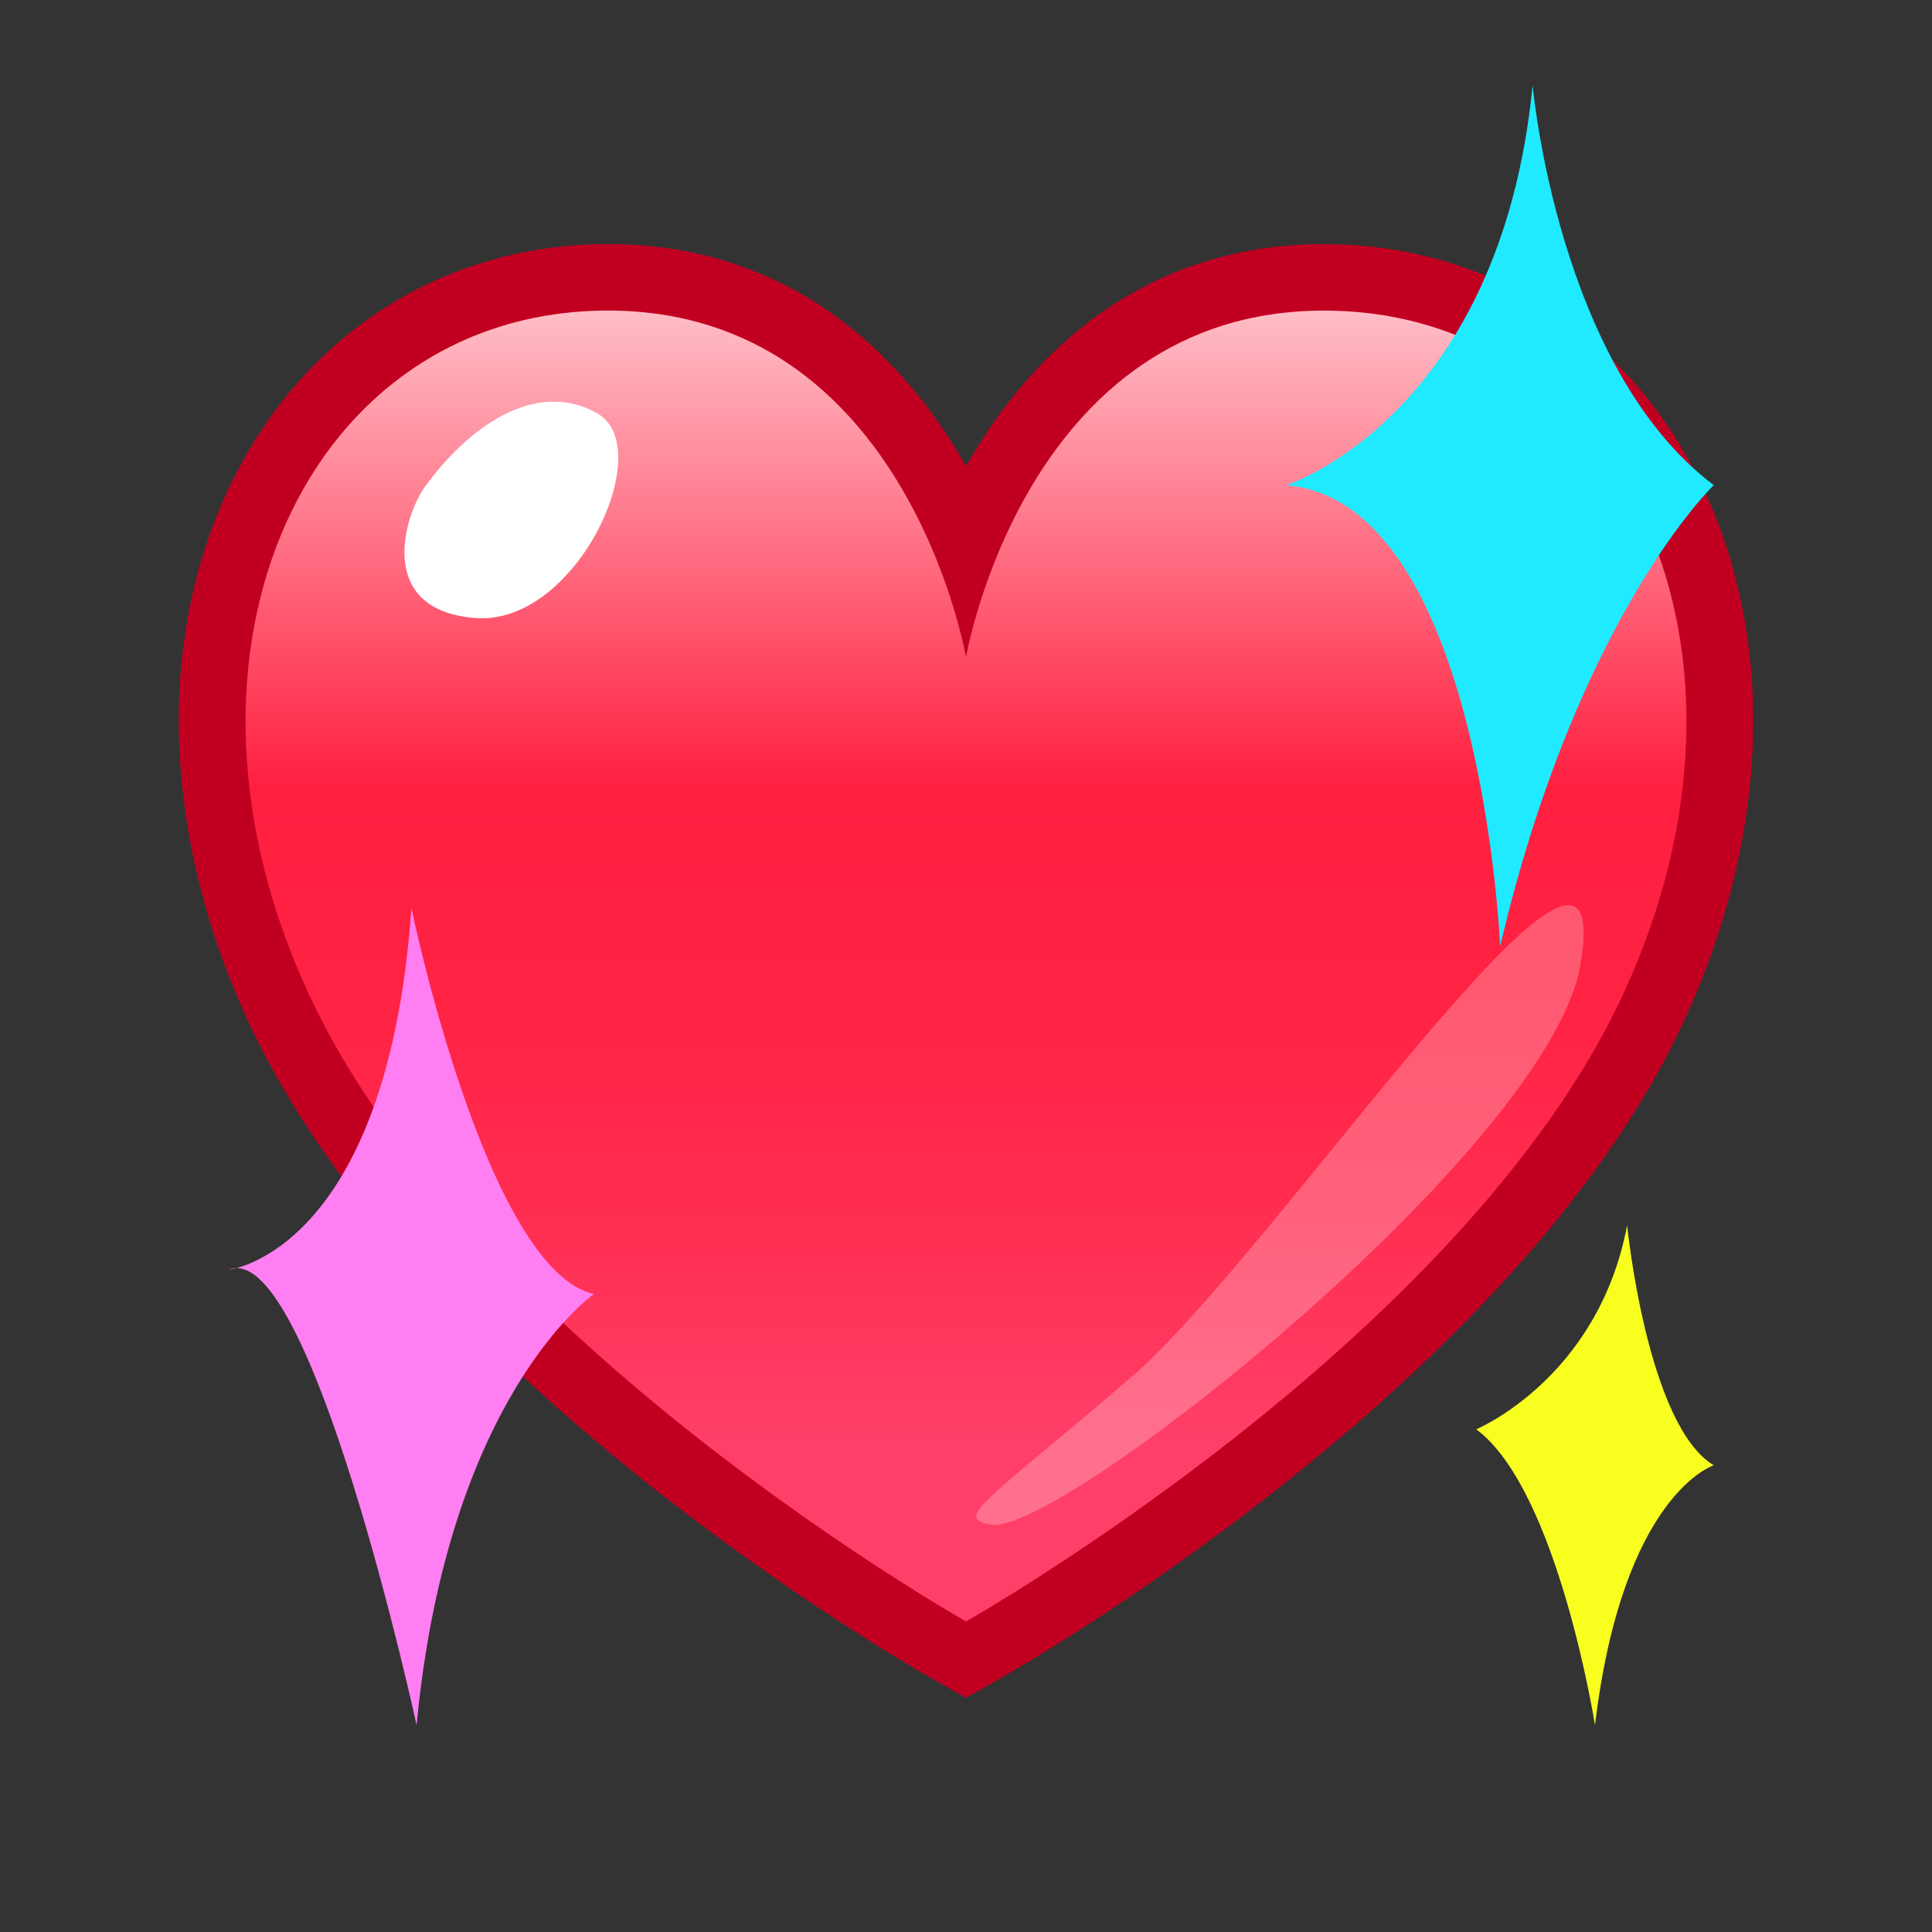 <?xml version="1.0" encoding="UTF-8" standalone="no"?>
<!-- Generated by phantom_svg. -->

<svg
   xmlns:dc="http://purl.org/dc/elements/1.1/"
   xmlns:cc="http://creativecommons.org/ns#"
   xmlns:rdf="http://www.w3.org/1999/02/22-rdf-syntax-ns#"
   xmlns:svg="http://www.w3.org/2000/svg"
   xmlns="http://www.w3.org/2000/svg"
   xmlns:sodipodi="http://sodipodi.sourceforge.net/DTD/sodipodi-0.dtd"
   xmlns:inkscape="http://www.inkscape.org/namespaces/inkscape"
   width="64px"
   height="64px"
   viewBox="0 0 64 64"
   preserveAspectRatio="none"
   version="1.1"
   id="svg2"
   inkscape:version="0.91 r13725"
   sodipodi:docname="sparkling_heart.svg">
  <rect x="0" y="0" width="64" height="64" fill="#333333" stroke="none"/>
  <defs
     id="frame0_defs36" />
  <sodipodi:namedview
     pagecolor="#ffffff"
     bordercolor="#666666"
     borderopacity="1"
     objecttolerance="10"
     gridtolerance="10"
     guidetolerance="10"
     inkscape:pageopacity="0"
     inkscape:pageshadow="2"
     inkscape:window-width="1920"
     inkscape:window-height="1016"
     id="frame0_namedview34"
     showgrid="false"
     inkscape:zoom="5.2149125"
     inkscape:cx="5.8806816"
     inkscape:cy="17.726671"
     inkscape:window-x="1920"
     inkscape:window-y="27"
     inkscape:window-maximized="1"
     inkscape:current-layer="frame0_g3" />
  <g
     id="frame0_g3">
    <g
       id="frame0_g5">
      <path
         style="fill:#C10021;"
         d="M32,56.241l-1.083-0.611    C30.222,55.238,13.828,45.884,8.25,33.896    c-3.202-6.88-3.095-14.153,0.286-19.456c2.575-4.039,6.805-6.355,11.605-6.355    c5.959,0,9.719,3.579,11.859,7.361c2.14-3.782,5.9-7.36,11.859-7.36    c4.8,0,9.03,2.316,11.604,6.354c3.382,5.302,3.488,12.576,0.287,19.456    c-5.578,11.987-21.973,21.342-22.668,21.733L32,56.241z M20.141,12.491    c-3.313,0-6.115,1.534-7.891,4.318c-2.568,4.028-2.57,9.721-0.007,15.229    C16.456,41.088,28.343,48.901,32,51.146c3.657-2.245,15.546-10.059,19.757-19.109    c2.563-5.509,2.561-11.202-0.008-15.229c-1.774-2.784-4.577-4.317-7.89-4.317    c-7.888,0-9.619,9.264-9.689,9.659l-2.207,12.461L29.829,22.144    C29.76,21.756,28.029,12.491,20.141,12.491z"
         id="frame0_path7" />
      <linearGradient
         id="frame0_SVGID_1_"
         gradientUnits="userSpaceOnUse"
         x1="32"
         y1="3.71"
         x2="32"
         y2="47.753">
        <stop
           offset="0"
           style="stop-color:#FFFFFF"
           id="frame0_stop10" />
        <stop
           offset="0.509"
           style="stop-color:#FF1F3F"
           id="frame0_stop12" />
        <stop
           offset="0.661"
           style="stop-color:#FF2243"
           id="frame0_stop14" />
        <stop
           offset="0.817"
           style="stop-color:#FF2C4F"
           id="frame0_stop16" />
        <stop
           offset="0.972"
           style="stop-color:#FF3C64"
           id="frame0_stop18" />
        <stop
           offset="1"
           style="stop-color:#FF3F68"
           id="frame0_stop20" />
      </linearGradient>
      <path
         style="fill:url(#frame0_SVGID_1_);"
         d="M32,53.712c0,0-16.409-9.261-21.753-20.745    c-5.345-11.484,0-22.679,9.895-22.679S32,21.772,32,21.772    s1.965-11.483,11.859-11.483s15.238,11.194,9.895,22.678    C48.41,44.451,32,53.712,32,53.712z"
         id="frame0_path22" />
    </g>
    <path
       style="fill:#ff7ff2;fill-opacity:1"
       d="M7.582,42.062c0,0,5.241-0.575,6.047-11.978   c0,0,2.476,11.978,6.046,12.783c0,0-4.837,3.34-5.874,14.281   C13.8,57.148,10.285,40.979,7.582,42.062z"
       id="frame0_path24" />
    <path
       style="fill:#1feaff;fill-opacity:1"
       d="M42.617,16.072c0,0,7.077-2.272,8.153-13.251   c0,0,0.816,9.329,6,13.251c0,0-4.493,4.293-7.076,15.273   C49.694,31.345,49.063,16.632,42.617,16.072z"
       id="frame0_path26" />
    <path
       style="fill:#f8ff1f;fill-opacity:1"
       d="M48.903,47.347c0,0,4.035-1.675,4.998-6.757   c0,0,0.659,6.619,2.869,7.95c0,0-3.015,0.944-3.934,8.608   C52.837,57.148,51.606,49.359,48.903,47.347z"
       id="frame0_path28" />
    <path
       style="fill:#FFFFFF;"
       d="M14.056,16.156c1.466-2.05,3.722-3.612,5.735-2.46   c2.013,1.151-0.703,7.04-4.045,6.777C12.404,20.21,13.419,17.047,14.056,16.156z"
       id="frame0_path30" />
    <path
       style="opacity:0.25;fill:#FFFFFF;"
       d="M32.836,50.508   c2.295,0.357,18.442-12.459,19.509-18.507   c1.386-7.856-10.082,9.49-14.837,13.589S31.519,50.303,32.836,50.508z"
       id="frame0_path32" />
  </g>
</svg>
